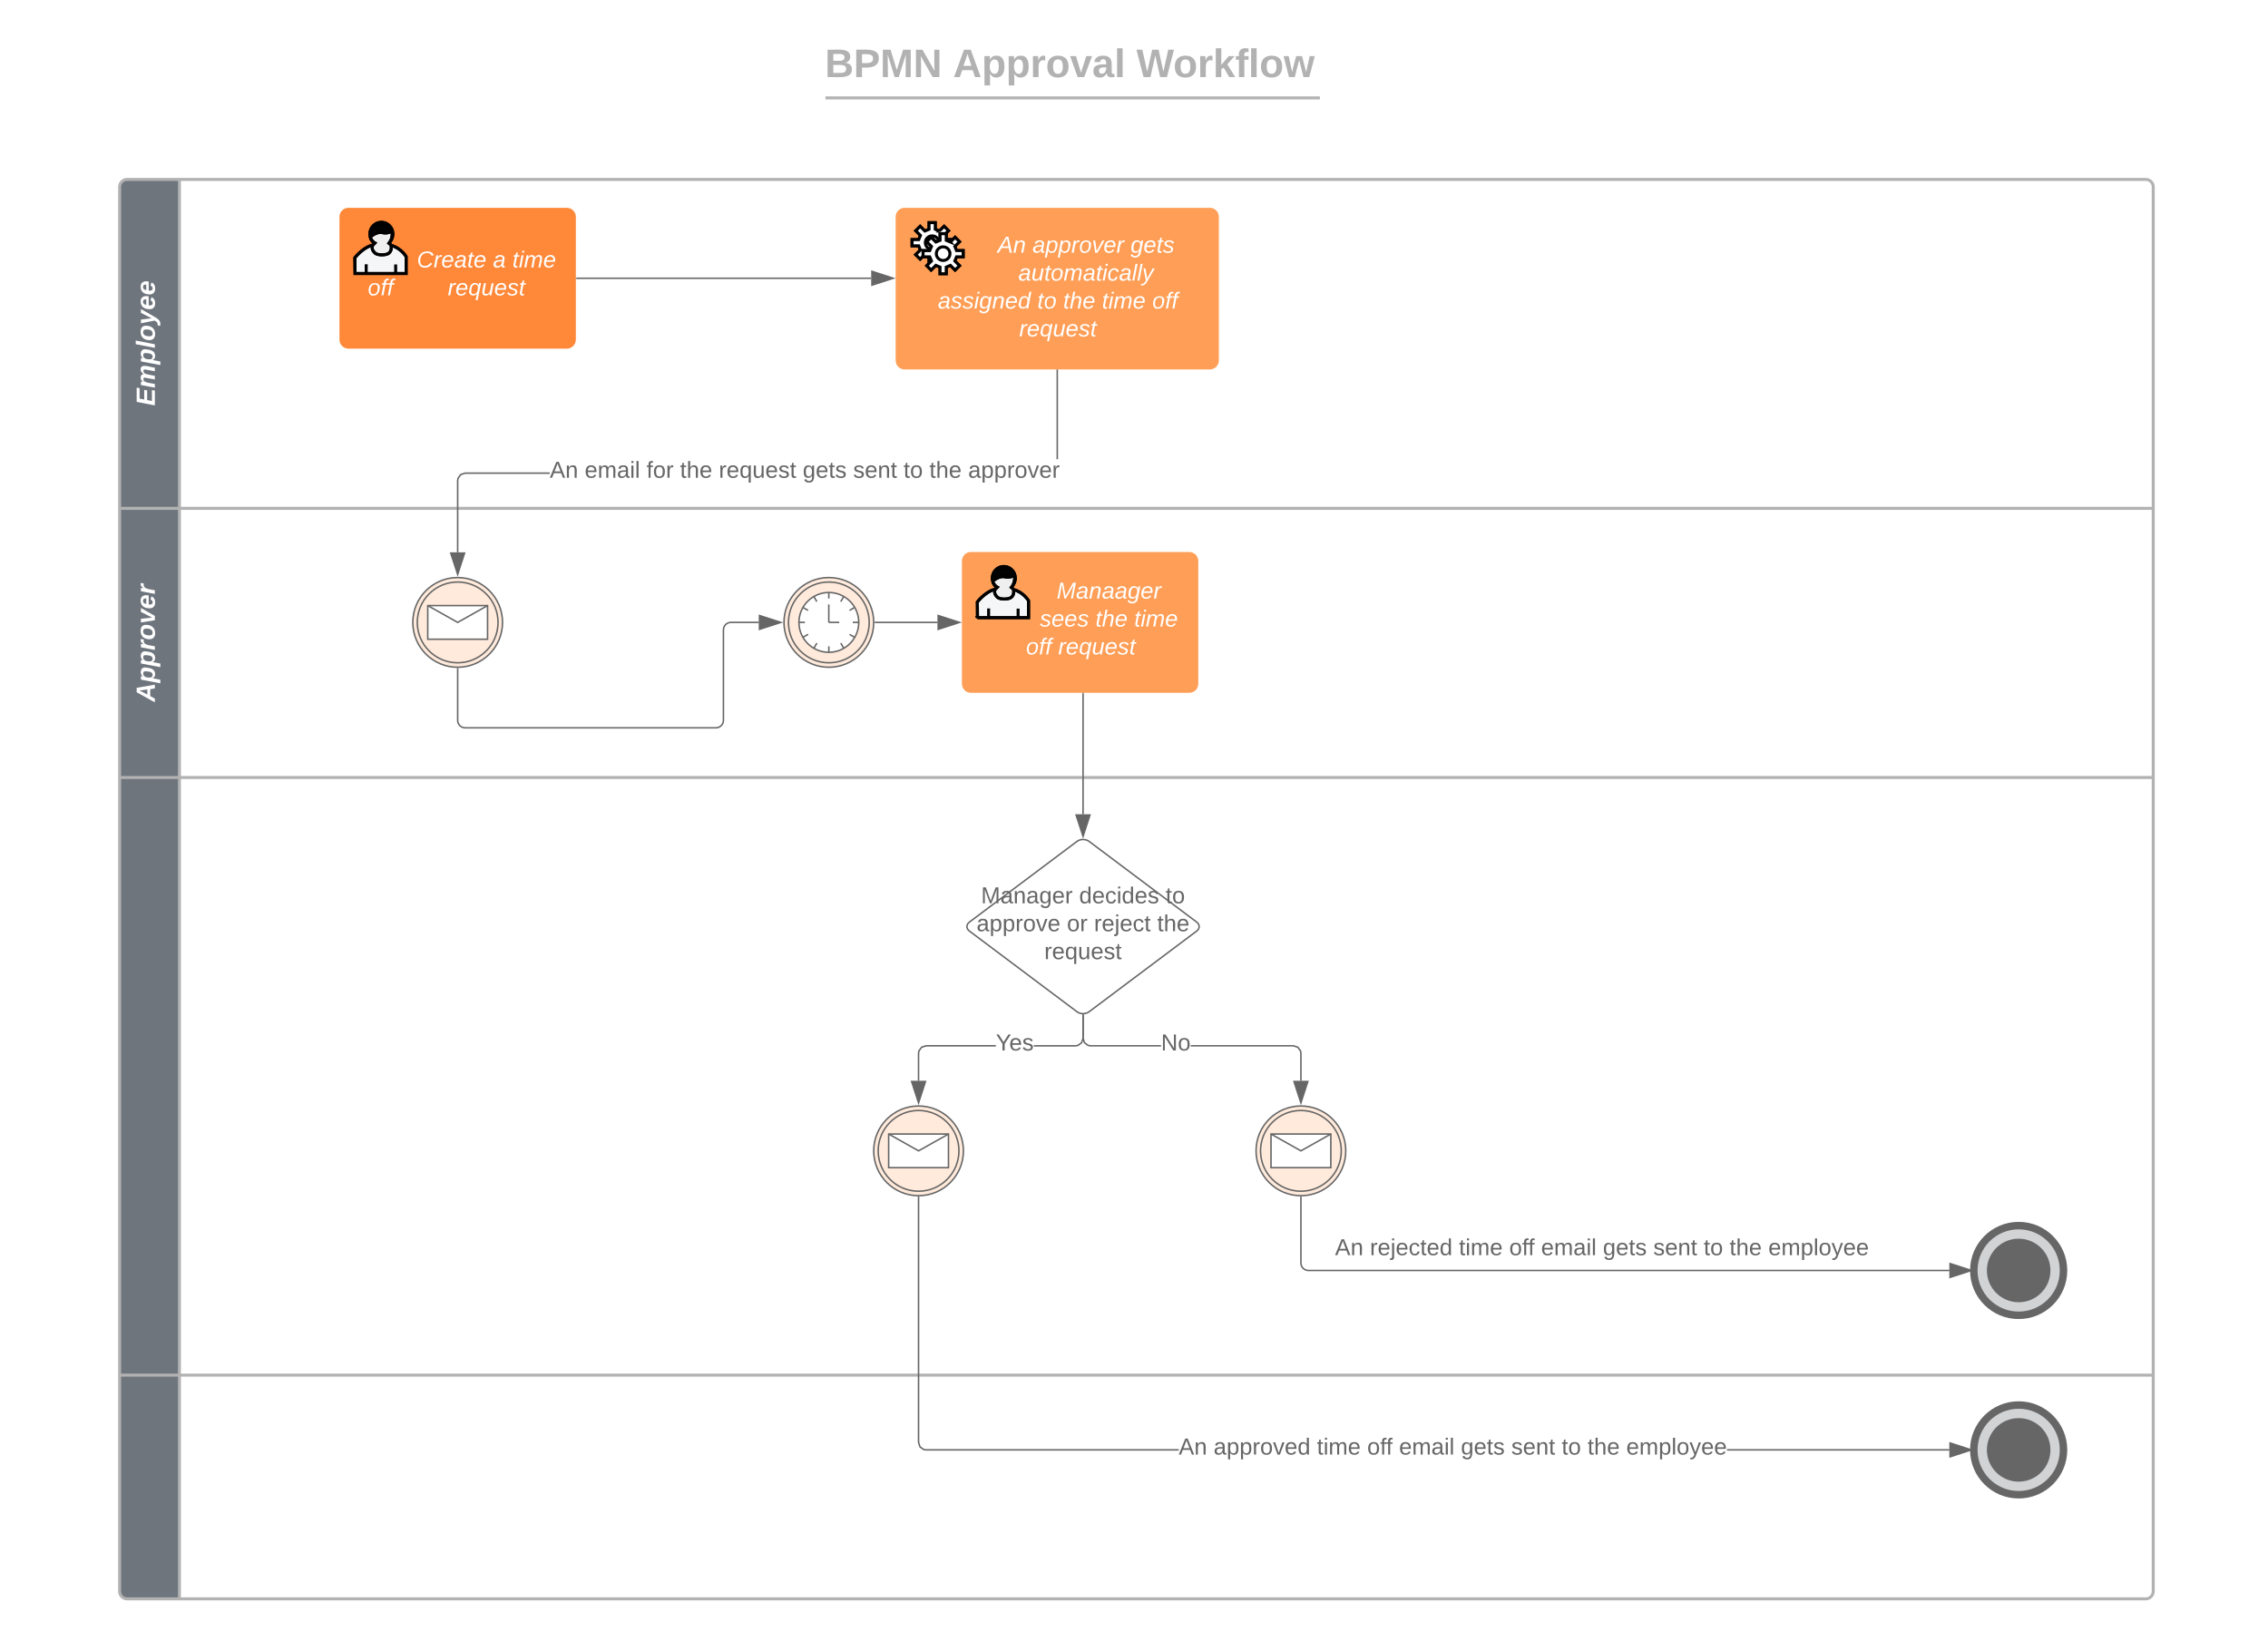 <svg xmlns="http://www.w3.org/2000/svg" xmlns:xlink="http://www.w3.org/1999/xlink" xmlns:lucid="lucid" width="1516.75" height="1097.72"><g transform="translate(0 0)" lucid:page-tab-id="18_45"><path d="M0 0h1516.75v1097.72H0z" fill="#fff"/><path d="M373.94 32c0-6.63 5.37-12 12-12h658.78c6.63 0 12 5.37 12 12v27.6c0 6.63-5.37 12-12 12H385.94c-6.63 0-12-5.37-12-12z" stroke="#000" stroke-opacity="0" stroke-width="2" fill="#fff" fill-opacity="0"/><use xlink:href="#a" transform="matrix(1,0,0,1,378.942,25) translate(172.722 26.583)"/><use xlink:href="#b" transform="matrix(1,0,0,1,378.942,25) translate(258.426 26.583)"/><use xlink:href="#c" transform="matrix(1,0,0,1,378.942,25) translate(381.093 26.583)"/><path d="M553.04 65.48h328.64M553.07 65.48h-1.03M881.66 65.48h1.02" stroke="#b2b2b2" stroke-width="2" fill="none"/><path d="M865.08 698.95l3.18 1.04 1.96 2.67.28 1.74v18.42h-1V704.5l-.23-1.43-1.63-2.23-2.72-.9H796.3v-1zm-139.4-1.85l2.23 1.62 1.43.23h47.13v1h-47.2l-1.75-.28-2.67-1.96-1.04-3.17v-15.58h1v15.42z" fill="#666"/><path d="M724.8 678.97h-1v-.6l.5.08.5-.07zM870 737.6l-4.64-14.28h9.28z" fill="#666"/><path d="M870 739.2l-5.32-16.38h10.64zm-3.95-15.38l3.95 12.15 3.95-12.15z" fill="#666"/><use xlink:href="#d" transform="matrix(1,0,0,1,776.457,690.119) translate(0 12.444)"/><path d="M306.07 447.27v34.5c0 2.76 2.23 5 5 5H478.8c2.75 0 5-2.24 5-5v-60.5c0-2.76 2.23-5 5-5h18.6" stroke="#666" fill="none"/><path d="M306.05 446.77l.52-.02v.54h-1v-.57z" fill="#666"/><path d="M522.17 416.27l-14.26 4.64v-9.26z" stroke="#666" fill="#666"/><path d="M228.03 145c0-2.76 2.24-5 5-5H379.1c2.76 0 5 2.24 5 5v82.17c0 2.77-2.24 5-5 5H233.03c-2.76 0-5-2.23-5-5z" stroke="#ff8839" stroke-width="2" fill="#ff8839"/><path d="M237.46 182.92h34.13V171.6s-3.32-5.67-10.04-7.48h-13.12c-6.27 1.93-11.1 8.3-11.1 8.3l.12 10.5z" stroke="#000" stroke-width="2" fill="#f4f6f7"/><path d="M237.46 182.92h34.13V171.6s-3.32-5.67-10.04-7.48h-13.12c-6.27 1.93-11.1 8.3-11.1 8.3l.12 10.5zM244.9 176.76v5.56M264.6 176.88v5.8" stroke="#000" stroke-width="2" fill="none"/><path d="M262.74 156.5c0-4.32-3.45-7.82-7.7-7.82-4.24 0-7.67 3.5-7.67 7.83 0 4.34 3.43 7.86 7.68 7.86 4.24 0 7.7-3.52 7.7-7.85z" stroke="#000" stroke-width="2" fill="#020202"/><path d="M262.74 156.5c0-4.32-3.45-7.82-7.7-7.82-4.24 0-7.67 3.5-7.67 7.83 0 4.34 3.43 7.86 7.68 7.86 4.24 0 7.7-3.52 7.7-7.85z" stroke="#000" stroke-width="2" fill="none"/><path d="M248.02 158.2s4-3.5 7.62-2.62c3.63.9 6.57-.98 6.57-.98.34 2.43.06 5.4-2.07 8.07 0 0 1.54 1.1 1.54 2.17 0 1.1.18 2.7-1.42 4.33-1.6 1.63-7.8 1.8-9.56 0-1.8-1.8-1.8-2.64-1.8-3.84 0-1.2.84-1.8 1.8-2.78-1.55-.85-3.56-3.44-2.68-4.35z" stroke="#000" stroke-width="2" fill="#f0eff0"/><path d="M248.02 158.2s4-3.5 7.62-2.62c3.63.9 6.57-.98 6.57-.98.34 2.43.06 5.4-2.07 8.07 0 0 1.54 1.1 1.54 2.17 0 1.1.18 2.7-1.42 4.33-1.6 1.63-7.8 1.8-9.56 0-1.8-1.8-1.8-2.64-1.8-3.84 0-1.2.84-1.8 1.8-2.78-1.55-.85-3.56-3.44-2.68-4.35z" stroke="#000" stroke-width="2" fill="none"/><use xlink:href="#e" transform="matrix(1,0,0,1,228.033,140) translate(50.725 38.894)"/><use xlink:href="#f" transform="matrix(1,0,0,1,228.033,140) translate(101.626 38.894)"/><use xlink:href="#g" transform="matrix(1,0,0,1,228.033,140) translate(114.589 38.894)"/><use xlink:href="#h" transform="matrix(1,0,0,1,228.033,140) translate(17.863 57.561)"/><use xlink:href="#i" transform="matrix(1,0,0,1,228.033,140) translate(71.401 57.561)"/><path d="M644.3 375.2c0-2.78 2.23-5 5-5h146.06c2.76 0 5 2.22 5 5v82.16c0 2.76-2.24 5-5 5H649.3c-2.77 0-5-2.24-5-5z" stroke="#ff9e56" stroke-width="2" fill="#ff9e56"/><path d="M653.7 413.1h34.15v-11.33s-3.3-5.66-10.04-7.47h-13.1c-6.27 1.94-11.1 8.32-11.1 8.32l.1 10.5z" stroke="#000" stroke-width="2" fill="#f4f6f7"/><path d="M653.7 413.1h34.15v-11.33s-3.3-5.66-10.04-7.47h-13.1c-6.27 1.94-11.1 8.32-11.1 8.32l.1 10.5zM661.15 406.95v5.55M680.87 407.07v5.8" stroke="#000" stroke-width="2" fill="none"/><path d="M679 386.7c0-4.34-3.46-7.84-7.7-7.84s-7.67 3.5-7.67 7.83c0 4.32 3.43 7.85 7.67 7.85s7.7-3.53 7.7-7.86z" stroke="#000" stroke-width="2" fill="#020202"/><path d="M679 386.7c0-4.34-3.46-7.84-7.7-7.84s-7.67 3.5-7.67 7.83c0 4.32 3.43 7.85 7.67 7.85s7.7-3.53 7.7-7.86z" stroke="#000" stroke-width="2" fill="none"/><path d="M664.28 388.38s4-3.5 7.62-2.6c3.62.9 6.56-1 6.56-1 .34 2.44.06 5.42-2.07 8.07 0 0 1.53 1.1 1.53 2.18 0 1.1.18 2.7-1.42 4.33-1.6 1.63-7.8 1.8-9.55 0-1.78-1.8-1.78-2.64-1.78-3.85 0-1.2.83-1.8 1.78-2.77-1.54-.84-3.55-3.44-2.67-4.35z" stroke="#000" stroke-width="2" fill="#f0eff0"/><path d="M664.28 388.38s4-3.5 7.62-2.6c3.62.9 6.56-1 6.56-1 .34 2.44.06 5.42-2.07 8.07 0 0 1.53 1.1 1.53 2.18 0 1.1.18 2.7-1.42 4.33-1.6 1.63-7.8 1.8-9.55 0-1.78-1.8-1.78-2.64-1.78-3.85 0-1.2.83-1.8 1.78-2.77-1.54-.84-3.55-3.44-2.67-4.35z" stroke="#000" stroke-width="2" fill="none"/><use xlink:href="#j" transform="matrix(1,0,0,1,644.292,370.185) translate(62.348 30.176)"/><use xlink:href="#k" transform="matrix(1,0,0,1,644.292,370.185) translate(51.114 48.842)"/><use xlink:href="#l" transform="matrix(1,0,0,1,644.292,370.185) translate(88.274 48.842)"/><use xlink:href="#g" transform="matrix(1,0,0,1,644.292,370.185) translate(114.2 48.842)"/><use xlink:href="#m" transform="matrix(1,0,0,1,644.292,370.185) translate(41.793 67.509)"/><use xlink:href="#i" transform="matrix(1,0,0,1,644.292,370.185) translate(63.398 67.509)"/><path d="M585.3 416.27h41.6" stroke="#666" fill="none"/><path d="M585.3 416.77h-.55l.04-.5-.03-.5h.53z" fill="#666"/><path d="M641.67 416.27l-14.26 4.64v-9.26z" stroke="#666" fill="#666"/><path d="M120 1069.32H85c-2.76 0-5-2.24-5-5V919.7h40z" fill="#6e757d"/><path d="M120 1069.32h1315c2.76 0 5-2.24 5-5V919.7H120z" fill="none"/><path d="M120 919.7H80V520h40z" fill="#6e757d"/><path d="M120 919.7h1320V520H120z" fill="none"/><path d="M80 919.7h1360" stroke="#b2b2b2" stroke-width="2" fill="none"/><path d="M120 520H80V340h40z" fill="#6e757d"/><path d="M120 520h1320V340H120z" fill="none"/><path d="M80 520h1360" stroke="#b2b2b2" stroke-width="2" fill="none"/><path d="M80 340V125c0-2.76 2.24-5 5-5h35v220z" fill="#6e757d"/><path d="M120 120h1315c2.76 0 5 2.24 5 5v215H120z" fill="none"/><path d="M80 340h1360M120 1069.32V120M120 1069.32H85c-2.76 0-5-2.24-5-5V919.7m0 0V520m0 0V340m0 0V125c0-2.76 2.24-5 5-5h35m0 0h1315c2.76 0 5 2.24 5 5v215m0 579.7V520m0 0V340M120 1069.32h1315c2.76 0 5-2.24 5-5V919.7" stroke="#b2b2b2" stroke-width="2" fill="none"/><use xlink:href="#n" transform="matrix(6.123233995736766e-17,-1,1,6.123233995736766e-17,80,340) translate(68.574 23.556)"/><use xlink:href="#o" transform="matrix(6.123233995736766e-17,-1,1,6.123233995736766e-17,80,520) translate(50.593 23.556)"/><path d="M584.3 416.27c0 16.57-13.44 30-30 30-16.58 0-30-13.43-30-30s13.42-30 30-30c16.56 0 30 13.43 30 30z" stroke="#666" fill="#ffeadb"/><path d="M581.3 416.27c0 14.9-12.1 27-27 27-14.92 0-27-12.1-27-27s12.08-27 27-27c14.9 0 27 12.1 27 27z" stroke="#666" fill="#ffeadb"/><path d="M574.3 416.27c0 11.05-8.96 20-20 20-11.05 0-20-8.95-20-20 0-11.04 8.95-20 20-20 11.04 0 20 8.96 20 20zm0 0h-4m1.3 10l-3.45-2m-3.86 9.32l-2-3.47m-8 6.14v-4m-10 1.32l2-3.47m-9.33-3.86l3.47-2m-6.15-8h4m-1.33-10l3.47 2m3.85-9.32l2 3.47m8-6.15v4m10-1.32l-2 3.47m9.3 3.85l-3.45 2m-13.86 8v-12m0 12h7" stroke="#666" fill="#fff"/><path d="M1380 969.7c0 16.57-13.43 30-30 30s-30-13.43-30-30c0-16.56 13.43-30 30-30s30 13.44 30 30z" stroke="#666" stroke-width="5" fill="#d2d3d5"/><path d="M1371.25 969.7c0 11.74-9.5 21.25-21.25 21.25-11.74 0-21.25-9.5-21.25-21.25 0-11.73 9.5-21.25 21.25-21.25 11.74 0 21.25 9.52 21.25 21.25z" fill="#666"/><path d="M1380 849.7c0 16.57-13.43 30-30 30s-30-13.43-30-30c0-16.56 13.43-30 30-30s30 13.44 30 30z" stroke="#666" stroke-width="5" fill="#d2d3d5"/><path d="M1371.25 849.7c0 11.74-9.5 21.25-21.25 21.25-11.74 0-21.25-9.5-21.25-21.25 0-11.73 9.5-21.25 21.25-21.25 11.74 0 21.25 9.52 21.25 21.25z" fill="#666"/><path d="M720.3 562.7c2.2-1.65 5.78-1.65 8 0l72 54c2.2 1.66 2.2 4.35 0 6l-72 54c-2.22 1.66-5.8 1.66-8 0l-72-54c-2.22-1.65-2.22-4.34 0-6z" stroke="#666" fill="#fff"/><use xlink:href="#p" transform="matrix(1,0,0,1,649.292,564.705) translate(6.793 39.444)"/><use xlink:href="#q" transform="matrix(1,0,0,1,649.292,564.705) translate(72.386 39.444)"/><use xlink:href="#r" transform="matrix(1,0,0,1,649.292,564.705) translate(130.244 39.444)"/><use xlink:href="#s" transform="matrix(1,0,0,1,649.292,564.705) translate(3.79 58.111)"/><use xlink:href="#t" transform="matrix(1,0,0,1,649.292,564.705) translate(64.241 58.111)"/><use xlink:href="#u" transform="matrix(1,0,0,1,649.292,564.705) translate(82.346 58.111)"/><use xlink:href="#v" transform="matrix(1,0,0,1,649.292,564.705) translate(124.605 58.111)"/><use xlink:href="#w" transform="matrix(1,0,0,1,649.292,564.705) translate(49.096 76.778)"/><path d="M666 699.95h-46.63l-2.72.9-1.63 2.22-.23 1.42v18.32h-1v-18.4l.27-1.75 1.96-2.68 3.18-1.05H666zm58.8-5.42l-1.05 3.18-2.68 1.97-1.74.28h-27.97v-1h27.9l1.4-.23 2.24-1.62.9-2.73v-15.42h1z" fill="#666"/><path d="M724.8 678.97h-1v-.6l.5.08.5-.07zM614.3 737.6l-4.64-14.28h9.27z" fill="#666"/><path d="M614.3 739.2l-5.33-16.38h10.65zm-3.96-15.38l3.95 12.15 3.94-12.15z" fill="#666"/><use xlink:href="#x" transform="matrix(1,0,0,1,665.992,690.119) translate(0 12.444)"/><path d="M336.07 416.27c0 16.57-13.44 30-30 30-16.57 0-30-13.43-30-30s13.43-30 30-30c16.56 0 30 13.43 30 30z" stroke="#666" fill="#ffeadb"/><path d="M333.07 416.27c0 14.9-12.1 27-27 27-14.92 0-27-12.1-27-27s12.08-27 27-27c14.9 0 27 12.1 27 27z" stroke="#666" fill="#ffeadb"/><path d="M286.07 405.02h40v22.5h-40z" stroke="#666" fill="#fff"/><path d="M286.07 405.02l20 11.25 20-11.25M724.3 463.86v80.7" stroke="#666" fill="none"/><path d="M724.8 463.87h-1v-.5h1z" fill="#666"/><path d="M724.3 559.34l-4.64-14.27h9.27z" stroke="#666" fill="#666"/><path d="M900 769.7c0 16.57-13.43 30-30 30s-30-13.43-30-30c0-16.56 13.43-30 30-30s30 13.44 30 30z" stroke="#666" fill="#ffeadb"/><path d="M897 769.7c0 14.92-12.1 27-27 27s-27-12.08-27-27c0-14.9 12.1-27 27-27s27 12.1 27 27z" stroke="#666" fill="#ffeadb"/><path d="M850 758.45h40v22.5h-40z" stroke="#666" fill="#fff"/><path d="M850 758.45l20 11.25 20-11.25M870 800.7v44c0 2.77 2.24 5 5 5h428.62" stroke="#666" fill="none"/><path d="M870 800.2h.5v.52h-1v-.56z" fill="#666"/><path d="M1318.38 849.7l-14.26 4.64v-9.27z" stroke="#666" fill="#666"/><g><use xlink:href="#y" transform="matrix(1,0,0,1,892.818,827.038) translate(0 12.444)"/><use xlink:href="#z" transform="matrix(1,0,0,1,892.818,827.038) translate(23.333 12.444)"/><use xlink:href="#A" transform="matrix(1,0,0,1,892.818,827.038) translate(82.877 12.444)"/><use xlink:href="#B" transform="matrix(1,0,0,1,892.818,827.038) translate(116.494 12.444)"/><use xlink:href="#C" transform="matrix(1,0,0,1,892.818,827.038) translate(137.796 12.444)"/><use xlink:href="#D" transform="matrix(1,0,0,1,892.818,827.038) translate(179.148 12.444)"/><use xlink:href="#E" transform="matrix(1,0,0,1,892.818,827.038) translate(212.852 12.444)"/><use xlink:href="#F" transform="matrix(1,0,0,1,892.818,827.038) translate(246.556 12.444)"/><use xlink:href="#G" transform="matrix(1,0,0,1,892.818,827.038) translate(263.84 12.444)"/><use xlink:href="#H" transform="matrix(1,0,0,1,892.818,827.038) translate(289.765 12.444)"/></g><path d="M644.3 769.7c0 16.57-13.44 30-30 30-16.58 0-30-13.43-30-30 0-16.56 13.42-30 30-30 16.56 0 30 13.44 30 30z" stroke="#666" fill="#ffeadb"/><path d="M641.3 769.7c0 14.92-12.1 27-27 27-14.92 0-27-12.08-27-27 0-14.9 12.08-27 27-27 14.9 0 27 12.1 27 27z" stroke="#666" fill="#ffeadb"/><path d="M594.3 758.45h40v22.5h-40z" stroke="#666" fill="#fff"/><path d="M594.3 758.45l20 11.25 20-11.25" stroke="#666" fill="none"/><path d="M614.8 964.63l.88 2.72 2.23 1.63 1.43.22H788.3v1H619.24l-1.74-.28-2.67-1.95-1.04-3.2V800.72h1zm688.82 4.57v1h-148.7v-1zM614.28 800.2h.5v.52h-1v-.56zM1318.38 969.7l-14.26 4.64v-9.27z" fill="#666"/><path d="M1320 969.7l-16.38 5.33v-10.65zm-15.38 3.95l12.14-3.95-12.14-3.94z" fill="#666"/><g><use xlink:href="#y" transform="matrix(1,0,0,1,788.287,960.372) translate(0 12.444)"/><use xlink:href="#I" transform="matrix(1,0,0,1,788.287,960.372) translate(23.333 12.444)"/><use xlink:href="#A" transform="matrix(1,0,0,1,788.287,960.372) translate(92.426 12.444)"/><use xlink:href="#B" transform="matrix(1,0,0,1,788.287,960.372) translate(126.043 12.444)"/><use xlink:href="#C" transform="matrix(1,0,0,1,788.287,960.372) translate(147.346 12.444)"/><use xlink:href="#D" transform="matrix(1,0,0,1,788.287,960.372) translate(188.698 12.444)"/><use xlink:href="#E" transform="matrix(1,0,0,1,788.287,960.372) translate(222.401 12.444)"/><use xlink:href="#F" transform="matrix(1,0,0,1,788.287,960.372) translate(256.105 12.444)"/><use xlink:href="#G" transform="matrix(1,0,0,1,788.287,960.372) translate(273.389 12.444)"/><use xlink:href="#H" transform="matrix(1,0,0,1,788.287,960.372) translate(299.315 12.444)"/></g><path d="M385.6 186.1h197.02" stroke="#666" fill="none"/><path d="M385.6 186.6h-.5v-1h.5z" fill="#666"/><path d="M597.38 186.1l-14.26 4.62v-9.27z" stroke="#666" fill="#666"/><path d="M600 145c0-2.76 2.24-5 5-5h204.1c2.77 0 5 2.24 5 5v96.1c0 2.75-2.23 5-5 5H605c-2.76 0-5-2.25-5-5z" stroke="#ff9e56" stroke-width="2" fill="#ff9e56"/><path d="M628.24 154.5l3.16-3.14 2.93 2.94-3.15 3.13 1.17 2.78h4.44v4.16h-4.45l-1.17 2.8 3.15 3.14-2.93 2.94-3.16-3.14-2.8 1.15v4.46h-4.14v-4.45l-2.8-1.15-3.14 3.14-2.94-2.94 3.14-3.13-1.15-2.78h-4.43v-4.16h4.44l1.16-2.8-3.14-3.14 2.94-2.94 3.14 3.14 2.8-1.15v-4.46h4.15v4.45l2.8 1.15z" stroke="#000" stroke-width="2" fill="#fff"/><path d="M628.24 154.5l3.16-3.14 2.93 2.94-3.15 3.13 1.17 2.78h4.44v4.16h-4.45l-1.17 2.8 3.15 3.14-2.93 2.94-3.16-3.14-2.8 1.15v4.46h-4.14v-4.45l-2.8-1.15-3.14 3.14-2.94-2.94 3.14-3.13-1.15-2.78h-4.43v-4.16h4.44l1.16-2.8-3.14-3.14 2.94-2.94 3.14 3.14 2.8-1.15v-4.46h4.15v4.45l2.8 1.15z" stroke="#000" stroke-width="2" fill="#fff"/><path d="M627.93 162.3c0-2.53-2.03-4.56-4.55-4.56s-4.55 2.03-4.55 4.55c0 2.5 2.03 4.56 4.55 4.56s4.55-2.05 4.55-4.57z" stroke="#000" stroke-width="2" fill="#fff"/><path d="M635.6 161.85l3.15-3.14 2.94 2.95-3.15 3.13 1.15 2.8h4.44v4.16h-4.44l-1.15 2.78 3.14 3.16-2.95 2.93-3.14-3.15-2.8 1.18v4.43h-4.14v-4.43l-2.8-1.18-3.15 3.16-2.9-2.92 3.14-3.16-1.18-2.78h-4.43v-4.15h4.43l1.18-2.8-3.16-3.15 2.93-2.94 3.17 3.15 2.8-1.15v-4.44h4.14v4.44l2.8 1.15z" stroke="#000" stroke-width="2" fill="#fff"/><path d="M635.6 161.85l3.15-3.14 2.94 2.95-3.15 3.13 1.15 2.8h4.44v4.16h-4.44l-1.15 2.78 3.14 3.16-2.95 2.93-3.14-3.15-2.8 1.18v4.43h-4.14v-4.43l-2.8-1.18-3.15 3.16-2.9-2.92 3.14-3.16-1.18-2.78h-4.43v-4.15h4.43l1.18-2.8-3.16-3.15 2.93-2.94 3.17 3.15 2.8-1.15v-4.44h4.14v4.44l2.8 1.15z" stroke="#000" stroke-width="2" fill="#fff"/><path d="M635.3 169.66c0-2.52-2.05-4.57-4.57-4.57-2.52 0-4.55 2.05-4.55 4.56 0 2.52 2.03 4.55 4.55 4.55s4.58-2.02 4.58-4.54z" stroke="#000" stroke-width="2" fill="#fff"/><g><use xlink:href="#J" transform="matrix(1,0,0,1,600,140) translate(67.151 29.019)"/><use xlink:href="#K" transform="matrix(1,0,0,1,600,140) translate(90.484 29.019)"/><use xlink:href="#L" transform="matrix(1,0,0,1,600,140) translate(156.077 29.019)"/><use xlink:href="#M" transform="matrix(1,0,0,1,600,140) translate(81.021 47.686)"/><use xlink:href="#N" transform="matrix(1,0,0,1,600,140) translate(27.194 66.353)"/><use xlink:href="#O" transform="matrix(1,0,0,1,600,140) translate(93.694 66.353)"/><use xlink:href="#l" transform="matrix(1,0,0,1,600,140) translate(110.978 66.353)"/><use xlink:href="#P" transform="matrix(1,0,0,1,600,140) translate(136.904 66.353)"/><use xlink:href="#h" transform="matrix(1,0,0,1,600,140) translate(170.522 66.353)"/><use xlink:href="#i" transform="matrix(1,0,0,1,600,140) translate(81.596 85.019)"/></g><path d="M367.68 316.93h-56.53l-2.73.9-1.62 2.22-.23 1.42v47.92h-1v-48l.28-1.75 1.95-2.68 3.2-1.04h56.68zm339.88-9.83h-1v-59.5h1zM707.56 247.6h-1v-.5h1zM306.07 384.15l-4.64-14.26h9.27z" fill="#666"/><path d="M306.07 385.77l-5.33-16.38h10.65zm-3.95-15.38l3.95 12.14L310 370.4z" fill="#666"/><g><use xlink:href="#y" transform="matrix(1,0,0,1,367.677,307.096) translate(0 12.444)"/><use xlink:href="#C" transform="matrix(1,0,0,1,367.677,307.096) translate(23.333 12.444)"/><use xlink:href="#Q" transform="matrix(1,0,0,1,367.677,307.096) translate(64.685 12.444)"/><use xlink:href="#G" transform="matrix(1,0,0,1,367.677,307.096) translate(87.111 12.444)"/><use xlink:href="#R" transform="matrix(1,0,0,1,367.677,307.096) translate(113.037 12.444)"/><use xlink:href="#D" transform="matrix(1,0,0,1,367.677,307.096) translate(169.167 12.444)"/><use xlink:href="#E" transform="matrix(1,0,0,1,367.677,307.096) translate(202.87 12.444)"/><use xlink:href="#F" transform="matrix(1,0,0,1,367.677,307.096) translate(236.574 12.444)"/><use xlink:href="#G" transform="matrix(1,0,0,1,367.677,307.096) translate(253.858 12.444)"/><use xlink:href="#S" transform="matrix(1,0,0,1,367.677,307.096) translate(279.784 12.444)"/></g><defs><path fill="#b2b2b2" d="M182-130c37 4 62 22 62 59C244 23 116-4 24 0v-248c84 5 203-23 205 63 0 31-19 50-47 55zM76-148c40-3 101 13 101-30 0-44-60-28-101-31v61zm0 110c48-3 116 14 116-37 0-48-69-32-116-35v72" id="T"/><path fill="#b2b2b2" d="M24-248c93 1 206-16 204 79-1 75-69 88-152 82V0H24v-248zm52 121c47 0 100 7 100-41 0-47-54-39-100-39v80" id="U"/><path fill="#b2b2b2" d="M230 0l2-204L168 0h-37L68-204 70 0H24v-248h70l56 185 57-185h69V0h-46" id="V"/><path fill="#b2b2b2" d="M175 0L67-191c6 58 2 128 3 191H24v-248h59L193-55c-6-58-2-129-3-193h46V0h-61" id="W"/><g id="a"><use transform="matrix(0.074,0,0,0.074,0,0)" xlink:href="#T"/><use transform="matrix(0.074,0,0,0.074,19.185,0)" xlink:href="#U"/><use transform="matrix(0.074,0,0,0.074,36.963,0)" xlink:href="#V"/><use transform="matrix(0.074,0,0,0.074,59.111,0)" xlink:href="#W"/></g><path fill="#b2b2b2" d="M199 0l-22-63H83L61 0H9l90-248h61L250 0h-51zm-33-102l-36-108c-10 38-24 72-36 108h72" id="X"/><path fill="#b2b2b2" d="M135-194c53 0 70 44 70 98 0 56-19 98-73 100-31 1-45-17-59-34 3 33 2 69 2 105H25l-1-265h48c2 10 0 23 3 31 11-24 29-35 60-35zM114-30c33 0 39-31 40-66 0-38-9-64-40-64-56 0-55 130 0 130" id="Y"/><path fill="#b2b2b2" d="M135-150c-39-12-60 13-60 57V0H25l-1-190h47c2 13-1 29 3 40 6-28 27-53 61-41v41" id="Z"/><path fill="#b2b2b2" d="M110-194c64 0 96 36 96 99 0 64-35 99-97 99-61 0-95-36-95-99 0-62 34-99 96-99zm-1 164c35 0 45-28 45-65 0-40-10-65-43-65-34 0-45 26-45 65 0 36 10 65 43 65" id="aa"/><path fill="#b2b2b2" d="M128 0H69L1-190h53L99-40l48-150h52" id="ab"/><path fill="#b2b2b2" d="M133-34C117-15 103 5 69 4 32 3 11-16 11-54c-1-60 55-63 116-61 1-26-3-47-28-47-18 1-26 9-28 27l-52-2c7-38 36-58 82-57s74 22 75 68l1 82c-1 14 12 18 25 15v27c-30 8-71 5-69-32zm-48 3c29 0 43-24 42-57-32 0-66-3-65 30 0 17 8 27 23 27" id="ac"/><path fill="#b2b2b2" d="M25 0v-261h50V0H25" id="ad"/><g id="b"><use transform="matrix(0.074,0,0,0.074,0,0)" xlink:href="#X"/><use transform="matrix(0.074,0,0,0.074,19.185,0)" xlink:href="#Y"/><use transform="matrix(0.074,0,0,0.074,35.407,0)" xlink:href="#Y"/><use transform="matrix(0.074,0,0,0.074,51.63,0)" xlink:href="#Z"/><use transform="matrix(0.074,0,0,0.074,62,0)" xlink:href="#aa"/><use transform="matrix(0.074,0,0,0.074,78.222,0)" xlink:href="#ab"/><use transform="matrix(0.074,0,0,0.074,93.037,0)" xlink:href="#ac"/><use transform="matrix(0.074,0,0,0.074,107.852,0)" xlink:href="#ad"/></g><path fill="#b2b2b2" d="M275 0h-61l-44-196L126 0H64L0-248h53L97-49l45-199h58l43 199 44-199h52" id="ae"/><path fill="#b2b2b2" d="M147 0L96-86 75-71V0H25v-261h50v150l67-79h53l-66 74L201 0h-54" id="af"/><path fill="#b2b2b2" d="M121-226c-27-7-43 5-38 36h38v33H83V0H34v-157H6v-33h28c-9-59 32-81 87-68v32" id="ag"/><path fill="#b2b2b2" d="M231 0h-52l-39-155L100 0H48L-1-190h46L77-45c9-52 24-97 36-145h53l37 145 32-145h46" id="ah"/><g id="c"><use transform="matrix(0.074,0,0,0.074,0,0)" xlink:href="#ae"/><use transform="matrix(0.074,0,0,0.074,24.593,0)" xlink:href="#aa"/><use transform="matrix(0.074,0,0,0.074,40.815,0)" xlink:href="#Z"/><use transform="matrix(0.074,0,0,0.074,51.185,0)" xlink:href="#af"/><use transform="matrix(0.074,0,0,0.074,66,0)" xlink:href="#ag"/><use transform="matrix(0.074,0,0,0.074,74.815,0)" xlink:href="#ad"/><use transform="matrix(0.074,0,0,0.074,82.222,0)" xlink:href="#aa"/><use transform="matrix(0.074,0,0,0.074,98.444,0)" xlink:href="#ah"/></g><path fill="#666" d="M190 0L58-211 59 0H30v-248h39L202-35l-2-213h31V0h-41" id="ai"/><path fill="#666" d="M100-194c62-1 85 37 85 99 1 63-27 99-86 99S16-35 15-95c0-66 28-99 85-99zM99-20c44 1 53-31 53-75 0-43-8-75-51-75s-53 32-53 75 10 74 51 75" id="aj"/><g id="d"><use transform="matrix(0.043,0,0,0.043,0,0)" xlink:href="#ai"/><use transform="matrix(0.043,0,0,0.043,11.191,0)" xlink:href="#aj"/></g><path fill="#fff" d="M125-24c46 0 70-25 89-51l25 16C214-24 183 4 123 4 8 4-5-146 60-208c32-50 158-61 191-5 5 7 9 14 11 22l-32 10c-9-28-33-43-69-43-74 0-108 51-108 125 0 46 24 75 72 75" id="ak"/><path fill="#fff" d="M66-151c12-25 30-51 66-40l-6 26C45-176 58-65 38 0H6l36-190h30" id="al"/><path fill="#fff" d="M111-194c62-3 86 47 72 106H45c-7 38 6 69 45 68 27-1 43-14 53-32l24 11C152-15 129 4 87 4 38 3 12-23 12-71c0-70 32-119 99-123zm44 81c14-66-71-72-95-28-4 8-8 17-11 28h106" id="am"/><path fill="#fff" d="M165-48c-4 18 1 34 23 27l-3 20c-29 8-62 0-52-35h-2C116-14 99 4 63 4 30 4 8-16 8-49c0-68 71-67 138-67 10-26 0-56-31-54-26 1-42 9-47 31l-32-5c8-67 160-71 144 15-5 28-9 54-15 81zM42-50c3 52 80 24 89-6 7-12 7-24 11-38-47 1-103-4-100 44" id="an"/><path fill="#fff" d="M51-54c-9 22 5 41 31 30L79-1C43 14 10-4 19-52l22-115H19l5-23h22l19-43h21l-9 43h35l-4 23H73" id="ao"/><g id="e"><use transform="matrix(0.043,0,0,0.043,0,0)" xlink:href="#ak"/><use transform="matrix(0.043,0,0,0.043,11.191,0)" xlink:href="#al"/><use transform="matrix(0.043,0,0,0.043,16.333,0)" xlink:href="#am"/><use transform="matrix(0.043,0,0,0.043,24.975,0)" xlink:href="#an"/><use transform="matrix(0.043,0,0,0.043,33.617,0)" xlink:href="#ao"/><use transform="matrix(0.043,0,0,0.043,37.938,0)" xlink:href="#am"/></g><use transform="matrix(0.043,0,0,0.043,0,0)" xlink:href="#an" id="f"/><path fill="#fff" d="M50-231l6-30h32l-6 30H50zM6 0l37-190h31L37 0H6" id="ap"/><path fill="#fff" d="M248-111c6-24 9-61-24-58-72 9-57 108-77 169h-31l26-142c3-37-50-30-64-10C52-115 50-51 37 0H6l36-190h30c-1 10-6 24-4 32 13-43 101-52 105 5 13-22 29-41 61-41 90 0 28 129 23 194h-31" id="aq"/><g id="g"><use transform="matrix(0.043,0,0,0.043,0,0)" xlink:href="#ao"/><use transform="matrix(0.043,0,0,0.043,4.321,0)" xlink:href="#ap"/><use transform="matrix(0.043,0,0,0.043,7.735,0)" xlink:href="#aq"/><use transform="matrix(0.043,0,0,0.043,20.654,0)" xlink:href="#am"/></g><path fill="#fff" d="M30-147c31-64 166-65 159 27C183-49 158 1 86 4 9 8 1-88 30-147zM88-20c53 0 68-48 68-100 0-31-11-51-44-50-52 1-68 46-68 97 0 32 13 53 44 53" id="ar"/><path fill="#fff" d="M76-167L44 0H12l33-167H18l4-23h27c3-47 25-81 82-69l-4 24c-35-8-44 15-46 45h37l-5 23H76" id="as"/><g id="h"><use transform="matrix(0.043,0,0,0.043,0,0)" xlink:href="#ar"/><use transform="matrix(0.043,0,0,0.043,8.642,0)" xlink:href="#as"/><use transform="matrix(0.043,0,0,0.043,12.963,0)" xlink:href="#as"/></g><path fill="#fff" d="M133-28C103 26-5 8 13-77c13-62 24-115 90-117 29-1 46 15 56 35 2-12 6-24 8-34h31L144 75h-31zM45-64c-2 27 10 43 35 43 54-1 69-50 69-103 0-29-15-46-42-46-53-1-58 58-62 106" id="at"/><path fill="#fff" d="M67 3c-93-2-31-127-26-193h32L48-50c-3 39 53 32 70 12 30-34 30-101 43-152h32L157 0h-30c1-10 6-24 4-33-14 20-29 37-64 36" id="au"/><path fill="#fff" d="M55-144c13 50 104 24 104 88C159 21 15 23 1-39l26-10c6 40 102 42 102-4-13-50-104-23-104-87 0-71 143-71 148-8l-29 4c-5-35-85-37-89 0" id="av"/><g id="i"><use transform="matrix(0.043,0,0,0.043,0,0)" xlink:href="#al"/><use transform="matrix(0.043,0,0,0.043,5.142,0)" xlink:href="#am"/><use transform="matrix(0.043,0,0,0.043,13.784,0)" xlink:href="#at"/><use transform="matrix(0.043,0,0,0.043,22.426,0)" xlink:href="#au"/><use transform="matrix(0.043,0,0,0.043,31.068,0)" xlink:href="#am"/><use transform="matrix(0.043,0,0,0.043,39.71,0)" xlink:href="#av"/><use transform="matrix(0.043,0,0,0.043,47.488,0)" xlink:href="#ao"/></g><path fill="#fff" d="M222 0l43-216c-8 16-17 34-26 49L143 0h-22L81-216 41 0H11l48-248h42l38 208 116-208h45L252 0h-30" id="aw"/><path fill="#fff" d="M67-158c22-48 132-52 116 29L158 0h-32l25-140c3-38-53-32-70-12C52-117 51-52 38 0H6l36-190h30" id="ax"/><path fill="#fff" d="M103-194c29 0 47 14 56 36 2-11 5-23 8-32h30L160-5C157 61 82 97 21 62 9 55 4 45 1 30l28-7c7 42 83 31 92-3 4-16 9-38 13-55-13 20-29 36-62 36-40 0-60-25-60-64 0-71 23-131 91-131zm4 24c-53 0-58 54-61 104-2 27 10 44 36 44 49 0 65-50 67-102 1-29-15-46-42-46" id="ay"/><g id="j"><use transform="matrix(0.043,0,0,0.043,0,0)" xlink:href="#aw"/><use transform="matrix(0.043,0,0,0.043,12.92,0)" xlink:href="#an"/><use transform="matrix(0.043,0,0,0.043,21.562,0)" xlink:href="#ax"/><use transform="matrix(0.043,0,0,0.043,30.204,0)" xlink:href="#an"/><use transform="matrix(0.043,0,0,0.043,38.846,0)" xlink:href="#an"/><use transform="matrix(0.043,0,0,0.043,47.488,0)" xlink:href="#ay"/><use transform="matrix(0.043,0,0,0.043,56.13,0)" xlink:href="#am"/><use transform="matrix(0.043,0,0,0.043,64.772,0)" xlink:href="#al"/></g><g id="k"><use transform="matrix(0.043,0,0,0.043,0,0)" xlink:href="#av"/><use transform="matrix(0.043,0,0,0.043,7.778,0)" xlink:href="#am"/><use transform="matrix(0.043,0,0,0.043,16.42,0)" xlink:href="#am"/><use transform="matrix(0.043,0,0,0.043,25.062,0)" xlink:href="#av"/></g><path fill="#fff" d="M67-158c15-20 31-36 64-36 94 0 33 127 27 194h-32l25-140c3-38-53-32-70-12C52-117 51-51 37 0H6l51-261h31" id="az"/><g id="l"><use transform="matrix(0.043,0,0,0.043,0,0)" xlink:href="#ao"/><use transform="matrix(0.043,0,0,0.043,4.321,0)" xlink:href="#az"/><use transform="matrix(0.043,0,0,0.043,12.963,0)" xlink:href="#am"/></g><g id="m"><use transform="matrix(0.043,0,0,0.043,0,0)" xlink:href="#ar"/><use transform="matrix(0.043,0,0,0.043,8.642,0)" xlink:href="#as"/><use transform="matrix(0.043,0,0,0.043,12.963,0)" xlink:href="#as"/></g><path fill="#fff" d="M6 0l48-248h195l-8 40H98l-12 63h132l-7 40H79L66-40h150l-8 40H6" id="aA"/><path fill="#fff" d="M255-194c90 0 29 129 24 194h-49l25-136c-7-39-53-14-60 9-12 38-18 85-28 127h-49l25-136c2-29-39-23-50-7C69-108 68-47 56 0H6l36-190h48c-1 10-6 24-4 32 12-20 27-36 57-36s46 15 50 41c14-21 29-41 62-41" id="aB"/><path fill="#fff" d="M156-122c2-23-7-37-28-37-47 0-58 44-58 89 0 24 12 40 36 40 43 0 47-49 50-92zM-8 75l50-265h48c0 10-3 24-3 30 22-50 127-45 121 29-6 73-21 135-92 135-29 0-46-14-55-35L41 75H-8" id="aC"/><path fill="#fff" d="M6 0l51-261h49L55 0H6" id="aD"/><path fill="#fff" d="M124-194c51 0 84 22 84 74C207-44 167 4 94 4 43 4 11-23 11-74c0-74 41-120 113-120zM99-30c46 0 58-42 58-86 0-27-11-44-37-44-44 0-55 40-57 84-1 27 10 45 36 46" id="aE"/><path fill="#fff" d="M100 10C77 47 50 87-15 72l7-35c37 9 51-18 65-41L20-190h51L89-44l73-146h53" id="aF"/><path fill="#fff" d="M114-194c63-2 87 48 72 110H63c-3 28 1 55 31 54 21-1 32-13 37-29l44 13C160-14 137 4 91 4 41 4 11-22 11-73c0-71 33-119 103-121zm30 77c14-47-50-61-67-22-3 6-6 13-8 22h75" id="aG"/><g id="n"><use transform="matrix(0.049,0,0,0.049,0,0)" xlink:href="#aA"/><use transform="matrix(0.049,0,0,0.049,11.852,0)" xlink:href="#aB"/><use transform="matrix(0.049,0,0,0.049,27.654,0)" xlink:href="#aC"/><use transform="matrix(0.049,0,0,0.049,38.469,0)" xlink:href="#aD"/><use transform="matrix(0.049,0,0,0.049,43.407,0)" xlink:href="#aE"/><use transform="matrix(0.049,0,0,0.049,54.222,0)" xlink:href="#aF"/><use transform="matrix(0.049,0,0,0.049,64.099,0)" xlink:href="#aG"/><use transform="matrix(0.049,0,0,0.049,73.975,0)" xlink:href="#aG"/></g><path fill="#fff" d="M183 0l-10-63H79L44 0H-7l138-248h61L234 0h-51zm-14-102l-15-108c-16 38-36 73-55 108h70" id="aH"/><path fill="#fff" d="M84-151c13-25 34-51 72-40l-8 41C67-170 71-64 56 0H6l36-190h47" id="aI"/><path fill="#fff" d="M109 0H50L19-190h51L86-37l77-153h54" id="aJ"/><g id="o"><use transform="matrix(0.049,0,0,0.049,0,0)" xlink:href="#aH"/><use transform="matrix(0.049,0,0,0.049,12.79,0)" xlink:href="#aC"/><use transform="matrix(0.049,0,0,0.049,23.605,0)" xlink:href="#aC"/><use transform="matrix(0.049,0,0,0.049,34.42,0)" xlink:href="#aI"/><use transform="matrix(0.049,0,0,0.049,41.333,0)" xlink:href="#aE"/><use transform="matrix(0.049,0,0,0.049,52.148,0)" xlink:href="#aJ"/><use transform="matrix(0.049,0,0,0.049,62.025,0)" xlink:href="#aG"/><use transform="matrix(0.049,0,0,0.049,71.901,0)" xlink:href="#aI"/></g><path fill="#666" d="M240 0l2-218c-23 76-54 145-80 218h-23L58-218 59 0H30v-248h44l77 211c21-75 51-140 76-211h43V0h-30" id="aK"/><path fill="#666" d="M141-36C126-15 110 5 73 4 37 3 15-17 15-53c-1-64 63-63 125-63 3-35-9-54-41-54-24 1-41 7-42 31l-33-3c5-37 33-52 76-52 45 0 72 20 72 64v82c-1 20 7 32 28 27v20c-31 9-61-2-59-35zM48-53c0 20 12 33 32 33 41-3 63-29 60-74-43 2-92-5-92 41" id="aL"/><path fill="#666" d="M117-194c89-4 53 116 60 194h-32v-121c0-31-8-49-39-48C34-167 62-67 57 0H25l-1-190h30c1 10-1 24 2 32 11-22 29-35 61-36" id="aM"/><path fill="#666" d="M177-190C167-65 218 103 67 71c-23-6-38-20-44-43l32-5c15 47 100 32 89-28v-30C133-14 115 1 83 1 29 1 15-40 15-95c0-56 16-97 71-98 29-1 48 16 59 35 1-10 0-23 2-32h30zM94-22c36 0 50-32 50-73 0-42-14-75-50-75-39 0-46 34-46 75s6 73 46 73" id="aN"/><path fill="#666" d="M100-194c63 0 86 42 84 106H49c0 40 14 67 53 68 26 1 43-12 49-29l28 8c-11 28-37 45-77 45C44 4 14-33 15-96c1-61 26-98 85-98zm52 81c6-60-76-77-97-28-3 7-6 17-6 28h103" id="aO"/><path fill="#666" d="M114-163C36-179 61-72 57 0H25l-1-190h30c1 12-1 29 2 39 6-27 23-49 58-41v29" id="aP"/><g id="p"><use transform="matrix(0.043,0,0,0.043,0,0)" xlink:href="#aK"/><use transform="matrix(0.043,0,0,0.043,12.92,0)" xlink:href="#aL"/><use transform="matrix(0.043,0,0,0.043,21.562,0)" xlink:href="#aM"/><use transform="matrix(0.043,0,0,0.043,30.204,0)" xlink:href="#aL"/><use transform="matrix(0.043,0,0,0.043,38.846,0)" xlink:href="#aN"/><use transform="matrix(0.043,0,0,0.043,47.488,0)" xlink:href="#aO"/><use transform="matrix(0.043,0,0,0.043,56.13,0)" xlink:href="#aP"/></g><path fill="#666" d="M85-194c31 0 48 13 60 33l-1-100h32l1 261h-30c-2-10 0-23-3-31C134-8 116 4 85 4 32 4 16-35 15-94c0-66 23-100 70-100zm9 24c-40 0-46 34-46 75 0 40 6 74 45 74 42 0 51-32 51-76 0-42-9-74-50-73" id="aQ"/><path fill="#666" d="M96-169c-40 0-48 33-48 73s9 75 48 75c24 0 41-14 43-38l32 2c-6 37-31 61-74 61-59 0-76-41-82-99-10-93 101-131 147-64 4 7 5 14 7 22l-32 3c-4-21-16-35-41-35" id="aR"/><path fill="#666" d="M24-231v-30h32v30H24zM24 0v-190h32V0H24" id="aS"/><path fill="#666" d="M135-143c-3-34-86-38-87 0 15 53 115 12 119 90S17 21 10-45l28-5c4 36 97 45 98 0-10-56-113-15-118-90-4-57 82-63 122-42 12 7 21 19 24 35" id="aT"/><g id="q"><use transform="matrix(0.043,0,0,0.043,0,0)" xlink:href="#aQ"/><use transform="matrix(0.043,0,0,0.043,8.642,0)" xlink:href="#aO"/><use transform="matrix(0.043,0,0,0.043,17.284,0)" xlink:href="#aR"/><use transform="matrix(0.043,0,0,0.043,25.062,0)" xlink:href="#aS"/><use transform="matrix(0.043,0,0,0.043,28.475,0)" xlink:href="#aQ"/><use transform="matrix(0.043,0,0,0.043,37.117,0)" xlink:href="#aO"/><use transform="matrix(0.043,0,0,0.043,45.759,0)" xlink:href="#aT"/></g><path fill="#666" d="M59-47c-2 24 18 29 38 22v24C64 9 27 4 27-40v-127H5v-23h24l9-43h21v43h35v23H59v120" id="aU"/><g id="r"><use transform="matrix(0.043,0,0,0.043,0,0)" xlink:href="#aU"/><use transform="matrix(0.043,0,0,0.043,4.321,0)" xlink:href="#aj"/></g><path fill="#666" d="M115-194c55 1 70 41 70 98S169 2 115 4C84 4 66-9 55-30l1 105H24l-1-265h31l2 30c10-21 28-34 59-34zm-8 174c40 0 45-34 45-75s-6-73-45-74c-42 0-51 32-51 76 0 43 10 73 51 73" id="aV"/><path fill="#666" d="M108 0H70L1-190h34L89-25l56-165h34" id="aW"/><g id="s"><use transform="matrix(0.043,0,0,0.043,0,0)" xlink:href="#aL"/><use transform="matrix(0.043,0,0,0.043,8.642,0)" xlink:href="#aV"/><use transform="matrix(0.043,0,0,0.043,17.284,0)" xlink:href="#aV"/><use transform="matrix(0.043,0,0,0.043,25.926,0)" xlink:href="#aP"/><use transform="matrix(0.043,0,0,0.043,31.068,0)" xlink:href="#aj"/><use transform="matrix(0.043,0,0,0.043,39.71,0)" xlink:href="#aW"/><use transform="matrix(0.043,0,0,0.043,47.488,0)" xlink:href="#aO"/></g><g id="t"><use transform="matrix(0.043,0,0,0.043,0,0)" xlink:href="#aj"/><use transform="matrix(0.043,0,0,0.043,8.642,0)" xlink:href="#aP"/></g><path fill="#666" d="M24-231v-30h32v30H24zM-9 49c24 4 33-6 33-30v-209h32V24c2 40-23 58-65 49V49" id="aX"/><g id="u"><use transform="matrix(0.043,0,0,0.043,0,0)" xlink:href="#aP"/><use transform="matrix(0.043,0,0,0.043,5.142,0)" xlink:href="#aO"/><use transform="matrix(0.043,0,0,0.043,13.784,0)" xlink:href="#aX"/><use transform="matrix(0.043,0,0,0.043,17.198,0)" xlink:href="#aO"/><use transform="matrix(0.043,0,0,0.043,25.84,0)" xlink:href="#aR"/><use transform="matrix(0.043,0,0,0.043,33.617,0)" xlink:href="#aU"/></g><path fill="#666" d="M106-169C34-169 62-67 57 0H25v-261h32l-1 103c12-21 28-36 61-36 89 0 53 116 60 194h-32v-121c2-32-8-49-39-48" id="aY"/><g id="v"><use transform="matrix(0.043,0,0,0.043,0,0)" xlink:href="#aU"/><use transform="matrix(0.043,0,0,0.043,4.321,0)" xlink:href="#aY"/><use transform="matrix(0.043,0,0,0.043,12.963,0)" xlink:href="#aO"/></g><path fill="#666" d="M145-31C134-9 116 4 85 4 32 4 16-35 15-94c0-59 17-99 70-100 32-1 48 14 60 33 0-11-1-24 2-32h30l-1 268h-32zM93-21c41 0 51-33 51-76s-8-73-50-73c-40 0-46 35-46 75s5 74 45 74" id="aZ"/><path fill="#666" d="M84 4C-5 8 30-112 23-190h32v120c0 31 7 50 39 49 72-2 45-101 50-169h31l1 190h-30c-1-10 1-25-2-33-11 22-28 36-60 37" id="ba"/><g id="w"><use transform="matrix(0.043,0,0,0.043,0,0)" xlink:href="#aP"/><use transform="matrix(0.043,0,0,0.043,5.142,0)" xlink:href="#aO"/><use transform="matrix(0.043,0,0,0.043,13.784,0)" xlink:href="#aZ"/><use transform="matrix(0.043,0,0,0.043,22.426,0)" xlink:href="#ba"/><use transform="matrix(0.043,0,0,0.043,31.068,0)" xlink:href="#aO"/><use transform="matrix(0.043,0,0,0.043,39.71,0)" xlink:href="#aT"/><use transform="matrix(0.043,0,0,0.043,47.488,0)" xlink:href="#aU"/></g><path fill="#666" d="M137-103V0h-34v-103L8-248h37l75 118 75-118h37" id="bb"/><g id="x"><use transform="matrix(0.043,0,0,0.043,0,0)" xlink:href="#bb"/><use transform="matrix(0.043,0,0,0.043,8.944,0)" xlink:href="#aO"/><use transform="matrix(0.043,0,0,0.043,17.586,0)" xlink:href="#aT"/></g><path fill="#666" d="M205 0l-28-72H64L36 0H1l101-248h38L239 0h-34zm-38-99l-47-123c-12 45-31 82-46 123h93" id="bc"/><g id="y"><use transform="matrix(0.043,0,0,0.043,0,0)" xlink:href="#bc"/><use transform="matrix(0.043,0,0,0.043,10.37,0)" xlink:href="#aM"/></g><g id="z"><use transform="matrix(0.043,0,0,0.043,0,0)" xlink:href="#aP"/><use transform="matrix(0.043,0,0,0.043,5.142,0)" xlink:href="#aO"/><use transform="matrix(0.043,0,0,0.043,13.784,0)" xlink:href="#aX"/><use transform="matrix(0.043,0,0,0.043,17.198,0)" xlink:href="#aO"/><use transform="matrix(0.043,0,0,0.043,25.84,0)" xlink:href="#aR"/><use transform="matrix(0.043,0,0,0.043,33.617,0)" xlink:href="#aU"/><use transform="matrix(0.043,0,0,0.043,37.938,0)" xlink:href="#aO"/><use transform="matrix(0.043,0,0,0.043,46.58,0)" xlink:href="#aQ"/></g><path fill="#666" d="M210-169c-67 3-38 105-44 169h-31v-121c0-29-5-50-35-48C34-165 62-65 56 0H25l-1-190h30c1 10-1 24 2 32 10-44 99-50 107 0 11-21 27-35 58-36 85-2 47 119 55 194h-31v-121c0-29-5-49-35-48" id="bd"/><g id="A"><use transform="matrix(0.043,0,0,0.043,0,0)" xlink:href="#aU"/><use transform="matrix(0.043,0,0,0.043,4.321,0)" xlink:href="#aS"/><use transform="matrix(0.043,0,0,0.043,7.735,0)" xlink:href="#bd"/><use transform="matrix(0.043,0,0,0.043,20.654,0)" xlink:href="#aO"/></g><path fill="#666" d="M101-234c-31-9-42 10-38 44h38v23H63V0H32v-167H5v-23h27c-7-52 17-82 69-68v24" id="be"/><g id="B"><use transform="matrix(0.043,0,0,0.043,0,0)" xlink:href="#aj"/><use transform="matrix(0.043,0,0,0.043,8.642,0)" xlink:href="#be"/><use transform="matrix(0.043,0,0,0.043,12.66,0)" xlink:href="#be"/></g><path fill="#666" d="M24 0v-261h32V0H24" id="bf"/><g id="C"><use transform="matrix(0.043,0,0,0.043,0,0)" xlink:href="#aO"/><use transform="matrix(0.043,0,0,0.043,8.642,0)" xlink:href="#bd"/><use transform="matrix(0.043,0,0,0.043,21.562,0)" xlink:href="#aL"/><use transform="matrix(0.043,0,0,0.043,30.204,0)" xlink:href="#aS"/><use transform="matrix(0.043,0,0,0.043,33.617,0)" xlink:href="#bf"/></g><g id="D"><use transform="matrix(0.043,0,0,0.043,0,0)" xlink:href="#aN"/><use transform="matrix(0.043,0,0,0.043,8.642,0)" xlink:href="#aO"/><use transform="matrix(0.043,0,0,0.043,17.284,0)" xlink:href="#aU"/><use transform="matrix(0.043,0,0,0.043,21.605,0)" xlink:href="#aT"/></g><g id="E"><use transform="matrix(0.043,0,0,0.043,0,0)" xlink:href="#aT"/><use transform="matrix(0.043,0,0,0.043,7.778,0)" xlink:href="#aO"/><use transform="matrix(0.043,0,0,0.043,16.42,0)" xlink:href="#aM"/><use transform="matrix(0.043,0,0,0.043,25.062,0)" xlink:href="#aU"/></g><g id="F"><use transform="matrix(0.043,0,0,0.043,0,0)" xlink:href="#aU"/><use transform="matrix(0.043,0,0,0.043,4.321,0)" xlink:href="#aj"/></g><g id="G"><use transform="matrix(0.043,0,0,0.043,0,0)" xlink:href="#aU"/><use transform="matrix(0.043,0,0,0.043,4.321,0)" xlink:href="#aY"/><use transform="matrix(0.043,0,0,0.043,12.963,0)" xlink:href="#aO"/></g><path fill="#666" d="M179-190L93 31C79 59 56 82 12 73V49c39 6 53-20 64-50L1-190h34L92-34l54-156h33" id="bg"/><g id="H"><use transform="matrix(0.043,0,0,0.043,0,0)" xlink:href="#aO"/><use transform="matrix(0.043,0,0,0.043,8.642,0)" xlink:href="#bd"/><use transform="matrix(0.043,0,0,0.043,21.562,0)" xlink:href="#aV"/><use transform="matrix(0.043,0,0,0.043,30.204,0)" xlink:href="#bf"/><use transform="matrix(0.043,0,0,0.043,33.617,0)" xlink:href="#aj"/><use transform="matrix(0.043,0,0,0.043,42.259,0)" xlink:href="#bg"/><use transform="matrix(0.043,0,0,0.043,50.037,0)" xlink:href="#aO"/><use transform="matrix(0.043,0,0,0.043,58.679,0)" xlink:href="#aO"/></g><g id="I"><use transform="matrix(0.043,0,0,0.043,0,0)" xlink:href="#aL"/><use transform="matrix(0.043,0,0,0.043,8.642,0)" xlink:href="#aV"/><use transform="matrix(0.043,0,0,0.043,17.284,0)" xlink:href="#aV"/><use transform="matrix(0.043,0,0,0.043,25.926,0)" xlink:href="#aP"/><use transform="matrix(0.043,0,0,0.043,31.068,0)" xlink:href="#aj"/><use transform="matrix(0.043,0,0,0.043,39.71,0)" xlink:href="#aW"/><use transform="matrix(0.043,0,0,0.043,47.488,0)" xlink:href="#aO"/><use transform="matrix(0.043,0,0,0.043,56.13,0)" xlink:href="#aQ"/></g><path fill="#fff" d="M187 0l-14-72H61L19 0h-37l149-248h38L221 0h-34zm-19-99l-22-123L76-99h92" id="bh"/><g id="J"><use transform="matrix(0.043,0,0,0.043,0,0)" xlink:href="#bh"/><use transform="matrix(0.043,0,0,0.043,10.37,0)" xlink:href="#ax"/></g><path fill="#fff" d="M67-162c32-53 139-36 121 50C175-51 163 2 97 4 68 4 52-11 42-31 38 6 28 39 22 75H-9l50-265h29c-1 10 0 20-3 28zm89 36c0-26-10-43-35-43-54 0-67 50-69 103-1 29 14 45 42 46 53 0 62-58 62-106" id="bi"/><path fill="#fff" d="M89 0H52L20-190h33L74-25l89-165h34" id="bj"/><g id="K"><use transform="matrix(0.043,0,0,0.043,0,0)" xlink:href="#an"/><use transform="matrix(0.043,0,0,0.043,8.642,0)" xlink:href="#bi"/><use transform="matrix(0.043,0,0,0.043,17.284,0)" xlink:href="#bi"/><use transform="matrix(0.043,0,0,0.043,25.926,0)" xlink:href="#al"/><use transform="matrix(0.043,0,0,0.043,31.068,0)" xlink:href="#ar"/><use transform="matrix(0.043,0,0,0.043,39.71,0)" xlink:href="#bj"/><use transform="matrix(0.043,0,0,0.043,47.488,0)" xlink:href="#am"/><use transform="matrix(0.043,0,0,0.043,56.13,0)" xlink:href="#al"/></g><g id="L"><use transform="matrix(0.043,0,0,0.043,0,0)" xlink:href="#ay"/><use transform="matrix(0.043,0,0,0.043,8.642,0)" xlink:href="#am"/><use transform="matrix(0.043,0,0,0.043,17.284,0)" xlink:href="#ao"/><use transform="matrix(0.043,0,0,0.043,21.605,0)" xlink:href="#av"/></g><path fill="#fff" d="M44-68c0 29 11 47 38 47 30 0 42-19 51-41l28 9C148-21 126 4 82 4 31 4 10-29 12-85c3-77 74-140 146-93 12 8 15 23 18 40l-31 5c-1-22-13-36-36-36-52 0-65 49-65 101" id="bk"/><path fill="#fff" d="M6 0l50-261h32L37 0H6" id="bl"/><path fill="#fff" d="M198-190L69 30C53 58 25 83-20 72c4-11-1-27 19-22 33-1 43-29 59-52L20-190h32L79-34l84-156h35" id="bm"/><g id="M"><use transform="matrix(0.043,0,0,0.043,0,0)" xlink:href="#an"/><use transform="matrix(0.043,0,0,0.043,8.642,0)" xlink:href="#au"/><use transform="matrix(0.043,0,0,0.043,17.284,0)" xlink:href="#ao"/><use transform="matrix(0.043,0,0,0.043,21.605,0)" xlink:href="#ar"/><use transform="matrix(0.043,0,0,0.043,30.247,0)" xlink:href="#aq"/><use transform="matrix(0.043,0,0,0.043,43.167,0)" xlink:href="#an"/><use transform="matrix(0.043,0,0,0.043,51.809,0)" xlink:href="#ao"/><use transform="matrix(0.043,0,0,0.043,56.13,0)" xlink:href="#ap"/><use transform="matrix(0.043,0,0,0.043,59.543,0)" xlink:href="#bk"/><use transform="matrix(0.043,0,0,0.043,67.321,0)" xlink:href="#an"/><use transform="matrix(0.043,0,0,0.043,75.963,0)" xlink:href="#bl"/><use transform="matrix(0.043,0,0,0.043,79.377,0)" xlink:href="#bl"/><use transform="matrix(0.043,0,0,0.043,82.79,0)" xlink:href="#bm"/></g><path fill="#fff" d="M133-28C103 26-5 8 13-77c13-62 24-115 90-117 29-1 46 15 56 35l19-102h32L160 0h-30zM45-64c-2 27 10 43 35 43 54-1 69-50 69-103 0-29-15-46-42-46-53-1-58 58-62 106" id="bn"/><g id="N"><use transform="matrix(0.043,0,0,0.043,0,0)" xlink:href="#an"/><use transform="matrix(0.043,0,0,0.043,8.642,0)" xlink:href="#av"/><use transform="matrix(0.043,0,0,0.043,16.42,0)" xlink:href="#av"/><use transform="matrix(0.043,0,0,0.043,24.198,0)" xlink:href="#ap"/><use transform="matrix(0.043,0,0,0.043,27.611,0)" xlink:href="#ay"/><use transform="matrix(0.043,0,0,0.043,36.253,0)" xlink:href="#ax"/><use transform="matrix(0.043,0,0,0.043,44.895,0)" xlink:href="#am"/><use transform="matrix(0.043,0,0,0.043,53.537,0)" xlink:href="#bn"/></g><g id="O"><use transform="matrix(0.043,0,0,0.043,0,0)" xlink:href="#ao"/><use transform="matrix(0.043,0,0,0.043,4.321,0)" xlink:href="#ar"/></g><g id="P"><use transform="matrix(0.043,0,0,0.043,0,0)" xlink:href="#ao"/><use transform="matrix(0.043,0,0,0.043,4.321,0)" xlink:href="#ap"/><use transform="matrix(0.043,0,0,0.043,7.735,0)" xlink:href="#aq"/><use transform="matrix(0.043,0,0,0.043,20.654,0)" xlink:href="#am"/></g><g id="Q"><use transform="matrix(0.043,0,0,0.043,0,0)" xlink:href="#be"/><use transform="matrix(0.043,0,0,0.043,4.321,0)" xlink:href="#aj"/><use transform="matrix(0.043,0,0,0.043,12.963,0)" xlink:href="#aP"/></g><g id="R"><use transform="matrix(0.043,0,0,0.043,0,0)" xlink:href="#aP"/><use transform="matrix(0.043,0,0,0.043,5.142,0)" xlink:href="#aO"/><use transform="matrix(0.043,0,0,0.043,13.784,0)" xlink:href="#aZ"/><use transform="matrix(0.043,0,0,0.043,22.426,0)" xlink:href="#ba"/><use transform="matrix(0.043,0,0,0.043,31.068,0)" xlink:href="#aO"/><use transform="matrix(0.043,0,0,0.043,39.71,0)" xlink:href="#aT"/><use transform="matrix(0.043,0,0,0.043,47.488,0)" xlink:href="#aU"/></g><g id="S"><use transform="matrix(0.043,0,0,0.043,0,0)" xlink:href="#aL"/><use transform="matrix(0.043,0,0,0.043,8.642,0)" xlink:href="#aV"/><use transform="matrix(0.043,0,0,0.043,17.284,0)" xlink:href="#aV"/><use transform="matrix(0.043,0,0,0.043,25.926,0)" xlink:href="#aP"/><use transform="matrix(0.043,0,0,0.043,31.068,0)" xlink:href="#aj"/><use transform="matrix(0.043,0,0,0.043,39.71,0)" xlink:href="#aW"/><use transform="matrix(0.043,0,0,0.043,47.488,0)" xlink:href="#aO"/><use transform="matrix(0.043,0,0,0.043,56.13,0)" xlink:href="#aP"/></g></defs></g></svg>